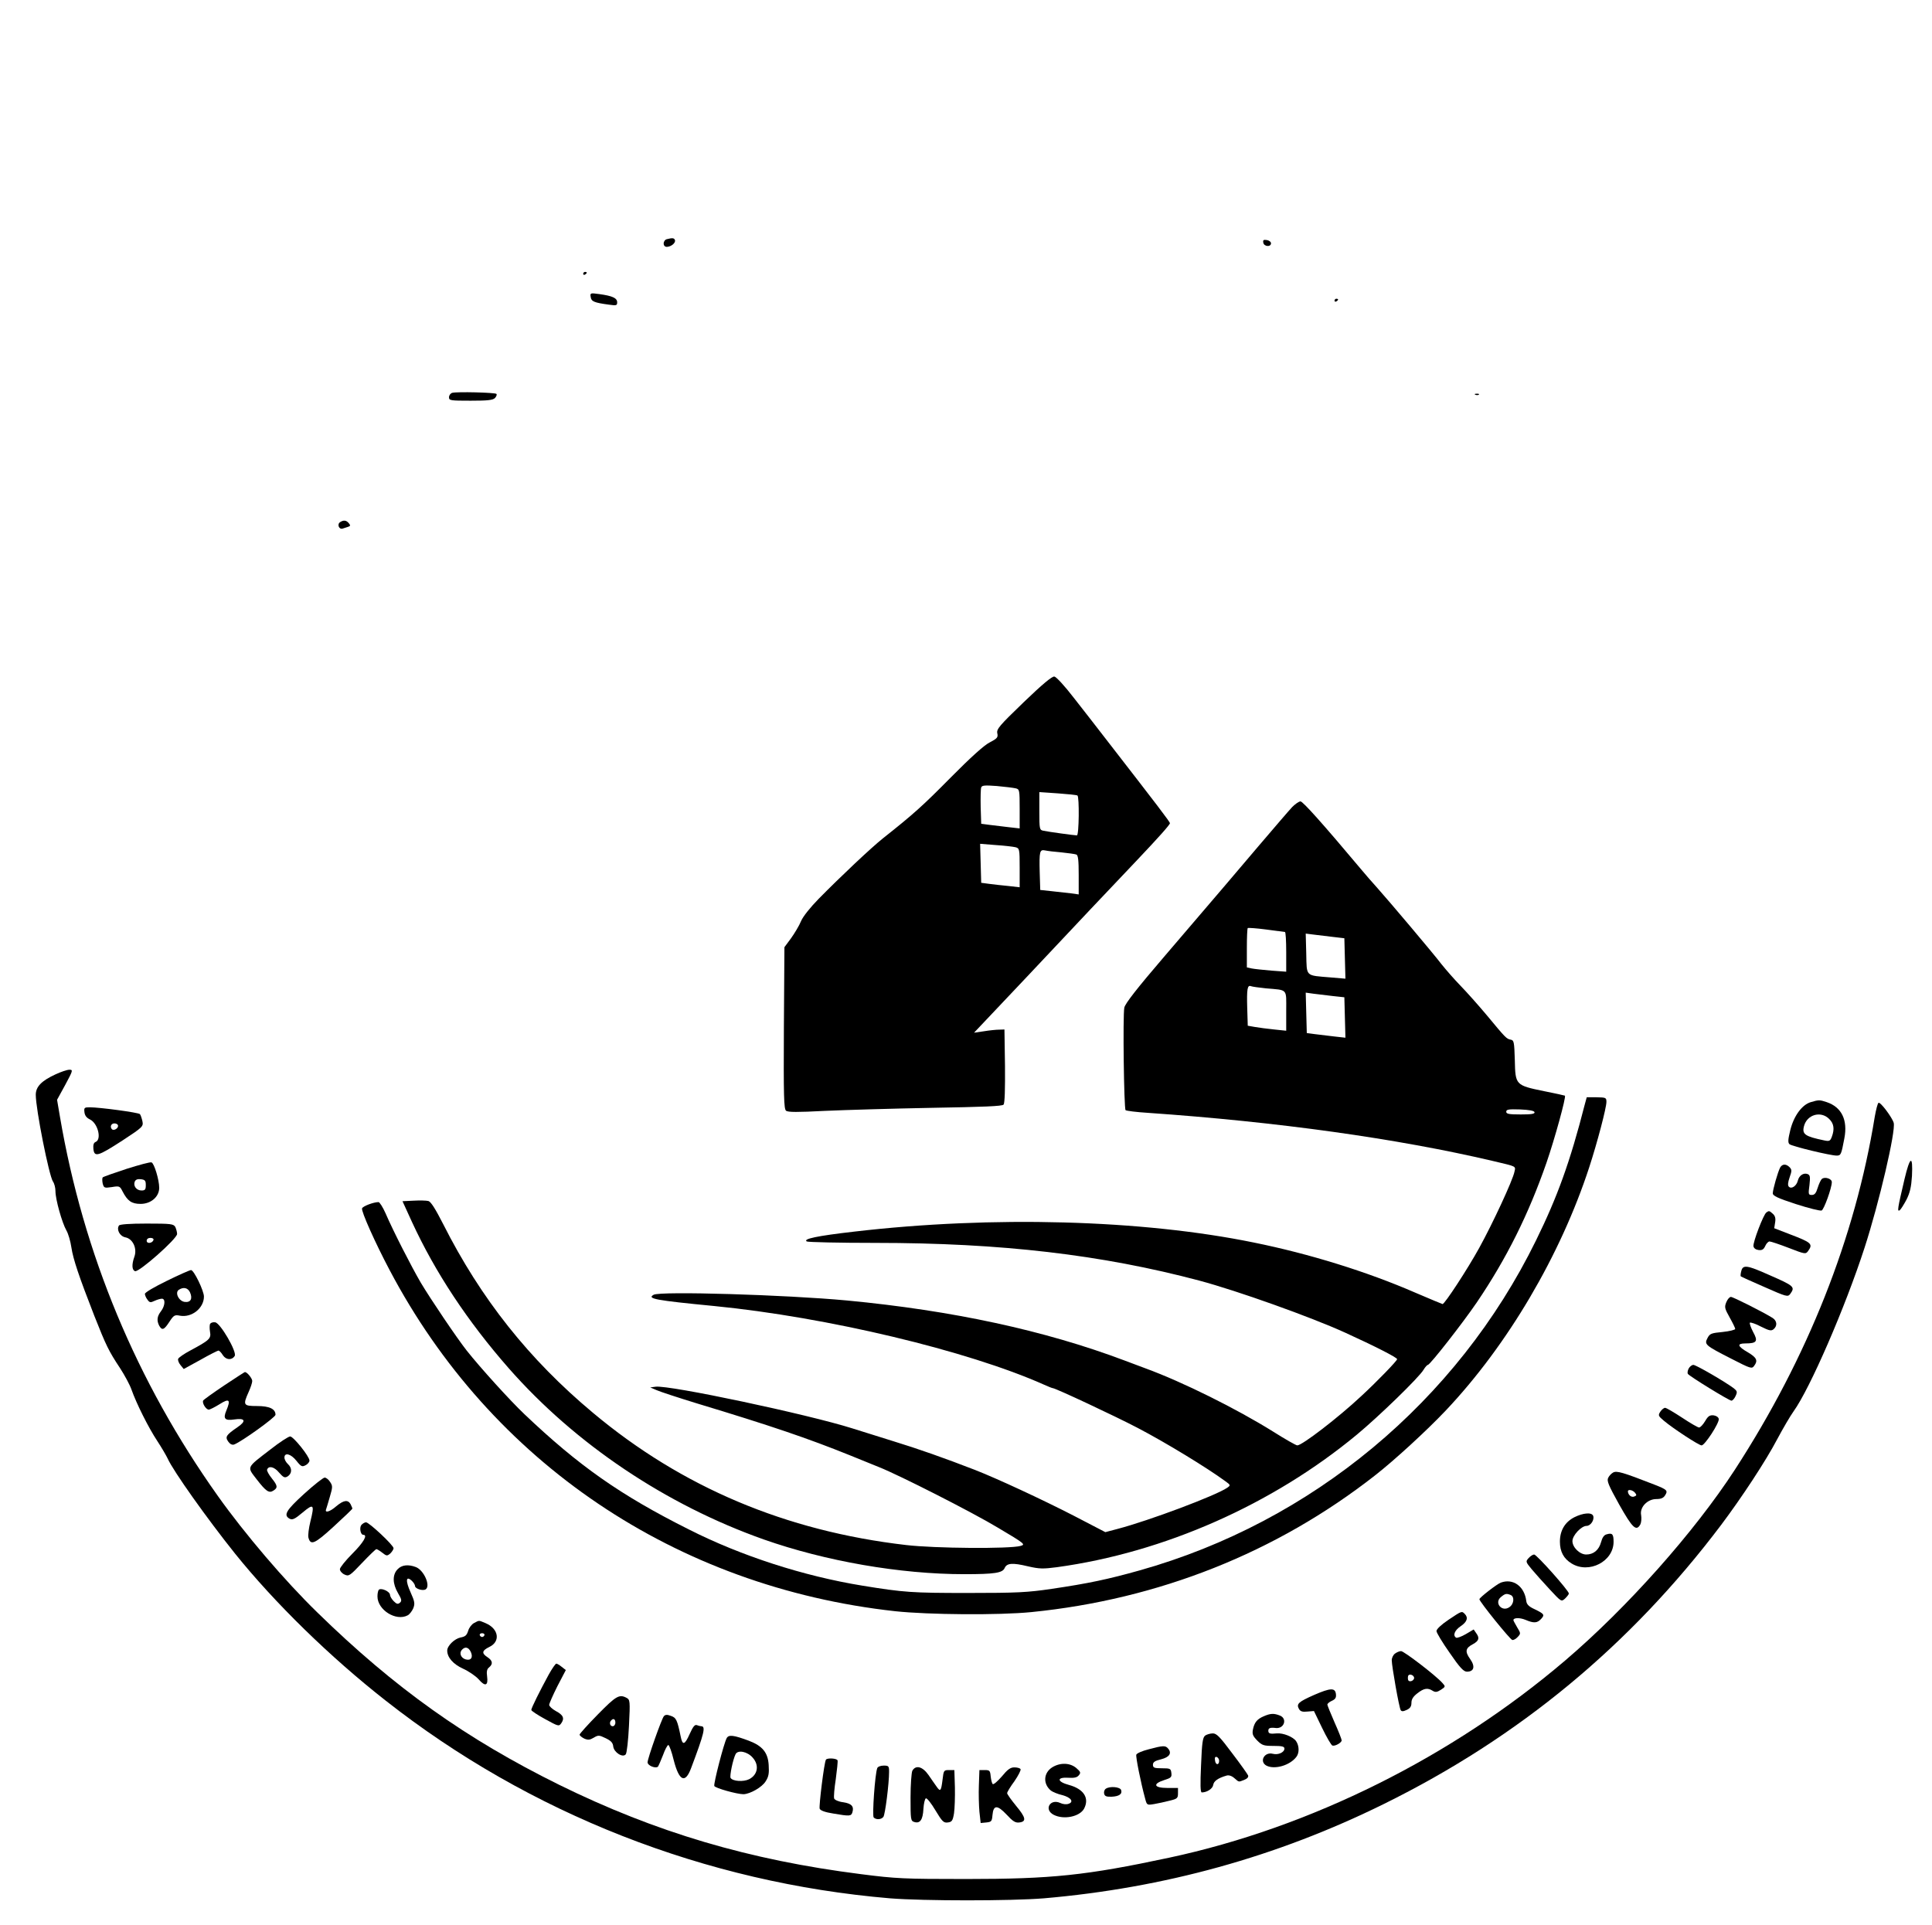<?xml version="1.0" standalone="no"?>
<!DOCTYPE svg PUBLIC "-//W3C//DTD SVG 20010904//EN"
 "http://www.w3.org/TR/2001/REC-SVG-20010904/DTD/svg10.dtd">
<svg version="1.0" xmlns="http://www.w3.org/2000/svg"
 width="1080pt" height="1076pt" viewBox="0 0 1080 1076"
 preserveAspectRatio="xMidYMid meet">

<g transform="translate(0,1076) scale(0.1,-0.1)"
fill="#000000" stroke="none">
<path d="M3728 9423 c-10 -2 -18 -13 -18 -24 0 -12 7 -19 18 -19 24 1 50 22
45 38 -5 12 -14 13 -45 5z"/>
<path d="M7062 9403 c4 -22 43 -25 43 -3 0 8 -11 16 -23 18 -19 3 -23 0 -20
-15z"/>
<path d="M3260 9229 c0 -5 5 -7 10 -4 6 3 10 8 10 11 0 2 -4 4 -10 4 -5 0 -10
-5 -10 -11z"/>
<path d="M3302 9100 c3 -25 19 -32 101 -43 43 -6 47 -5 47 13 0 24 -27 36
-100 46 -50 7 -52 6 -48 -16z"/>
<path d="M7460 9079 c0 -5 5 -7 10 -4 6 3 10 8 10 11 0 2 -4 4 -10 4 -5 0 -10
-5 -10 -11z"/>
<path d="M2528 8564 c-10 -3 -18 -14 -18 -25 0 -18 8 -19 121 -19 95 0 124 3
136 15 8 9 12 19 8 23 -8 8 -222 13 -247 6z"/>
<path d="M8248 8553 c7 -3 16 -2 19 1 4 3 -2 6 -13 5 -11 0 -14 -3 -6 -6z"/>
<path d="M1901 7841 c-18 -12 -6 -42 14 -36 8 3 22 7 31 10 13 4 14 8 4 20
-14 17 -29 19 -49 6z"/>
<path d="M5722 6834 c-136 -131 -152 -150 -147 -173 5 -23 0 -29 -42 -51 -31
-15 -108 -85 -218 -196 -156 -158 -207 -204 -380 -341 -65 -52 -234 -211 -359
-338 -46 -47 -87 -98 -98 -124 -10 -25 -36 -68 -56 -96 l-37 -50 -3 -451 c-2
-381 0 -453 12 -463 11 -9 62 -9 217 -1 112 5 381 13 597 17 289 5 395 9 402
18 7 8 9 90 8 216 l-3 204 -30 -1 c-16 0 -55 -4 -85 -9 l-55 -8 70 74 c39 41
140 148 226 239 229 244 522 554 609 645 130 137 190 205 190 213 0 8 -66 94
-359 472 -49 63 -129 167 -179 230 -50 65 -97 116 -108 118 -13 2 -68 -44
-172 -144z m-44 -481 c21 -5 22 -9 22 -115 l0 -109 -62 7 c-35 4 -83 10 -108
13 l-45 6 -3 94 c-1 52 0 101 3 109 4 12 20 13 88 8 45 -4 92 -10 105 -13z
m345 -40 c11 -6 9 -223 -3 -223 -13 0 -160 20 -187 26 -22 4 -23 8 -23 110 l0
106 103 -7 c56 -4 105 -9 110 -12z m-347 -289 c23 -6 24 -9 24 -115 l0 -109
-62 7 c-35 3 -83 9 -108 12 l-45 6 -3 109 -3 109 87 -7 c48 -3 97 -9 110 -12z
m258 -29 c38 -4 75 -9 83 -12 10 -4 13 -33 13 -114 l0 -109 -42 6 c-24 3 -72
8 -108 12 l-65 7 -3 99 c-3 117 0 128 30 122 13 -3 54 -8 92 -11z"/>
<path d="M7223 6248 c-17 -18 -101 -116 -188 -218 -165 -195 -175 -206 -523
-613 -157 -183 -223 -268 -227 -290 -9 -45 -2 -564 7 -573 5 -4 61 -11 125
-15 721 -50 1391 -143 1928 -269 135 -32 128 -28 121 -60 -9 -47 -121 -288
-197 -426 -65 -118 -193 -314 -205 -314 -2 0 -71 29 -153 64 -269 117 -591
217 -902 280 -625 128 -1462 151 -2234 61 -209 -24 -288 -41 -265 -55 7 -4
179 -8 383 -8 703 0 1266 -66 1812 -211 213 -57 622 -203 815 -291 167 -76
290 -139 290 -148 0 -9 -112 -125 -201 -207 -127 -119 -330 -275 -357 -275 -7
0 -67 34 -135 77 -205 128 -507 278 -712 353 -27 10 -81 30 -120 45 -446 168
-961 279 -1550 335 -343 32 -1044 53 -1081 32 -39 -22 9 -31 339 -63 630 -62
1416 -249 1844 -440 24 -11 45 -19 48 -19 15 0 352 -158 474 -222 159 -83 388
-223 489 -297 32 -23 32 -24 12 -38 -62 -43 -437 -184 -613 -230 l-68 -18
-177 92 c-177 91 -429 208 -552 256 -173 67 -318 118 -455 160 -82 26 -186 58
-230 72 -250 79 -1022 243 -1100 233 l-30 -4 35 -15 c20 -9 121 -42 225 -74
417 -126 622 -196 855 -290 63 -26 138 -56 165 -67 109 -43 519 -251 665 -339
150 -89 154 -93 125 -101 -59 -17 -480 -14 -640 5 -673 78 -1253 323 -1750
739 -358 299 -627 638 -838 1056 -43 84 -68 124 -82 128 -11 3 -49 4 -83 2
l-62 -3 53 -116 c130 -282 311 -556 542 -819 371 -422 877 -762 1425 -956 344
-121 761 -194 1121 -194 169 0 213 7 225 34 12 28 43 31 130 10 65 -15 85 -15
162 -5 599 82 1205 350 1677 741 123 102 348 320 373 363 9 15 20 27 24 27 12
0 195 234 274 350 166 245 289 492 389 780 45 130 111 369 103 375 -2 1 -54
13 -116 25 -160 33 -161 34 -164 173 -3 103 -5 112 -23 115 -24 5 -27 8 -134
137 -46 55 -112 129 -147 165 -35 36 -82 90 -106 120 -44 58 -294 354 -362
430 -23 25 -62 70 -87 100 -214 255 -326 380 -339 380 -9 0 -30 -15 -47 -32z
m-40 -698 c4 0 7 -50 7 -111 l0 -111 -82 6 c-46 4 -95 9 -110 12 l-28 6 0 107
c0 59 2 110 5 113 3 2 49 -1 102 -8 54 -7 101 -13 106 -14z m272 -28 l60 -7 3
-113 3 -113 -83 7 c-143 12 -133 2 -136 133 l-3 112 48 -6 c26 -3 75 -9 108
-13z m-379 -287 c125 -11 114 1 114 -126 l0 -111 -67 7 c-38 4 -86 10 -108 14
l-40 7 -3 99 c-3 107 1 130 21 122 8 -3 45 -8 83 -12z m374 -43 l65 -7 3 -113
3 -113 -63 7 c-35 4 -83 10 -108 13 l-45 6 -3 113 -3 113 43 -6 c24 -3 72 -9
108 -13z m1128 -649 c3 -10 -17 -13 -77 -13 -66 0 -81 3 -81 15 0 13 13 15 77
13 50 -2 78 -7 81 -15z"/>
<path d="M310 4754 c-78 -36 -110 -69 -110 -114 0 -81 74 -452 96 -485 8 -11
14 -35 14 -54 0 -46 37 -177 61 -219 11 -19 23 -61 28 -95 10 -67 43 -164 128
-382 66 -167 81 -198 144 -293 26 -40 55 -94 64 -120 28 -79 95 -213 144 -287
25 -38 51 -83 58 -98 31 -70 221 -337 377 -532 223 -277 530 -577 841 -821
806 -634 1790 -1019 2820 -1106 189 -15 676 -15 860 0 673 58 1302 232 1900
527 757 373 1379 888 1886 1560 115 153 250 358 314 480 32 60 73 130 91 155
92 128 288 579 397 915 82 253 175 652 163 698 -9 31 -75 119 -85 112 -5 -3
-14 -38 -21 -78 -110 -678 -375 -1346 -782 -1973 -227 -349 -601 -770 -948
-1066 -632 -539 -1424 -934 -2215 -1103 -464 -99 -655 -119 -1135 -119 -346 0
-391 2 -586 27 -625 79 -1149 234 -1689 500 -520 257 -919 541 -1351 963 -183
178 -406 440 -556 651 -455 640 -752 1353 -883 2121 l-16 94 46 84 c43 80 44
84 23 84 -13 0 -48 -12 -78 -26z"/>
<path d="M8859 4586 c-82 -321 -153 -517 -273 -761 -441 -899 -1251 -1573
-2216 -1844 -174 -49 -287 -73 -491 -103 -135 -20 -193 -23 -469 -23 -311 0
-357 3 -590 41 -326 53 -677 166 -969 314 -383 192 -615 355 -920 645 -80 76
-246 259 -322 355 -55 70 -201 286 -257 380 -53 91 -152 284 -197 388 -15 34
-33 62 -39 62 -28 0 -88 -23 -92 -35 -6 -15 73 -192 154 -345 567 -1075 1600
-1772 2826 -1907 187 -20 579 -23 761 -5 711 71 1369 332 1920 763 108 84 290
251 397 364 346 366 641 867 802 1360 45 138 96 332 96 365 0 24 -3 25 -55 26
l-55 0 -11 -40z"/>
<path d="M10123 4599 c-49 -14 -95 -76 -115 -156 -13 -53 -14 -70 -5 -79 13
-12 229 -64 264 -64 24 0 26 6 43 96 20 103 -15 175 -99 203 -39 13 -44 13
-88 0z m102 -94 c27 -26 31 -57 15 -100 -9 -24 -14 -26 -43 -20 -106 22 -124
34 -113 78 16 66 94 89 141 42z"/>
<path d="M472 4543 c2 -19 12 -32 31 -41 44 -21 67 -112 31 -126 -10 -4 -14
-16 -12 -38 5 -49 26 -42 162 46 116 76 118 79 112 109 -4 17 -10 35 -14 39
-9 9 -225 38 -280 38 -30 0 -33 -2 -30 -27z m188 -77 c0 -15 -24 -28 -34 -19
-13 14 -5 33 14 33 11 0 20 -6 20 -14z"/>
<path d="M10646 4167 c-39 -166 -41 -181 -27 -173 6 4 23 31 38 59 20 40 27
71 31 133 6 120 -11 112 -42 -19z"/>
<path d="M708 4226 c-70 -23 -130 -44 -134 -48 -3 -4 -3 -19 0 -34 7 -25 9
-26 51 -20 42 7 45 6 60 -24 28 -54 51 -70 101 -70 58 0 104 40 104 90 0 44
-28 137 -43 142 -7 3 -69 -14 -139 -36z m107 -91 c0 -25 -4 -30 -24 -30 -28 0
-47 25 -38 49 5 12 16 16 34 14 24 -3 28 -8 28 -33z"/>
<path d="M9951 4233 c-13 -25 -41 -123 -41 -144 0 -14 28 -27 129 -60 71 -23
136 -39 144 -36 13 5 57 126 57 159 0 19 -39 31 -55 18 -7 -6 -17 -28 -24 -50
-9 -30 -17 -40 -33 -40 -19 0 -20 4 -13 55 5 47 4 56 -11 62 -22 8 -47 -8 -54
-37 -7 -29 -35 -49 -50 -34 -7 7 -6 23 4 52 13 37 13 43 0 57 -20 20 -41 19
-53 -2z"/>
<path d="M9874 3982 c-16 -11 -76 -167 -72 -189 2 -11 13 -19 29 -21 19 -2 28
3 37 23 6 14 17 25 24 25 7 0 55 -16 107 -36 90 -35 95 -36 108 -18 29 40 20
48 -101 94 l-88 34 5 32 c4 23 0 37 -12 48 -20 18 -22 19 -37 8z"/>
<path d="M665 3909 c-15 -23 5 -60 36 -66 42 -8 67 -63 50 -109 -15 -42 -14
-74 4 -80 21 -8 235 181 235 208 0 10 -5 28 -10 39 -10 17 -23 19 -160 19 -94
0 -151 -4 -155 -11z m193 -81 c-7 -19 -38 -22 -38 -4 0 10 9 16 21 16 12 0 19
-5 17 -12z"/>
<path d="M9734 3655 c-4 -14 -5 -28 -3 -30 2 -2 62 -29 133 -60 122 -54 130
-56 143 -39 29 40 24 45 -118 107 -123 55 -146 58 -155 22z"/>
<path d="M933 3600 c-68 -33 -123 -65 -123 -73 0 -7 6 -22 14 -32 12 -17 17
-18 40 -7 15 7 33 12 41 12 21 0 18 -40 -5 -70 -22 -28 -25 -52 -10 -81 16
-28 27 -24 57 22 24 37 30 40 59 34 66 -12 134 42 134 107 0 32 -56 148 -72
148 -7 0 -68 -27 -135 -60z m129 -64 c16 -36 4 -58 -29 -54 -34 4 -57 53 -33
68 26 17 50 11 62 -14z"/>
<path d="M9650 3480 c-11 -27 -9 -35 19 -85 17 -30 31 -59 31 -64 0 -5 -32
-13 -70 -17 -64 -6 -72 -9 -85 -34 -19 -36 -13 -41 134 -116 109 -56 114 -57
127 -39 22 29 14 46 -35 75 -59 34 -63 50 -14 50 64 0 72 12 43 64 -13 25 -21
48 -18 52 4 3 32 -6 62 -22 46 -23 57 -25 70 -15 23 19 20 48 -6 64 -53 33
-220 117 -232 117 -8 0 -19 -13 -26 -30z"/>
<path d="M1175 3360 c-4 -6 -4 -26 -1 -45 7 -38 -3 -47 -111 -105 -34 -18 -64
-39 -67 -46 -3 -7 3 -23 13 -35 l18 -22 93 51 c51 29 97 52 101 52 5 0 16 -11
25 -26 18 -27 50 -29 66 -4 14 22 -80 184 -109 188 -12 2 -24 -2 -28 -8z"/>
<path d="M9440 3110 c-6 -11 -8 -25 -5 -30 8 -13 231 -150 244 -150 6 0 17 12
23 26 11 23 9 28 -11 44 -50 37 -210 130 -225 130 -8 0 -20 -9 -26 -20z"/>
<path d="M1253 3015 c-61 -41 -114 -79 -117 -84 -8 -13 15 -51 31 -51 7 0 34
14 60 30 55 35 64 26 38 -36 -19 -45 -8 -57 45 -49 61 9 68 -9 18 -43 -64 -44
-71 -54 -52 -81 10 -14 22 -20 33 -16 42 16 231 152 231 166 0 33 -34 49 -103
49 -77 0 -80 5 -47 79 11 24 20 51 20 61 0 15 -29 50 -41 50 -2 0 -54 -34
-116 -75z"/>
<path d="M9281 2868 c-13 -20 -11 -24 20 -50 52 -44 196 -138 211 -138 18 0
100 126 96 148 -2 10 -14 18 -29 20 -21 2 -31 -4 -47 -32 -12 -20 -27 -36 -34
-36 -7 0 -50 25 -95 55 -46 30 -88 55 -95 55 -7 0 -19 -10 -27 -22z"/>
<path d="M1510 2656 c-135 -104 -130 -94 -75 -166 51 -66 69 -79 93 -63 26 16
24 28 -8 68 -17 21 -29 43 -27 49 8 24 40 17 67 -16 24 -27 31 -31 47 -22 26
16 27 47 3 69 -11 10 -20 26 -20 37 0 30 36 21 67 -18 26 -33 32 -35 51 -25
12 6 22 18 22 26 0 23 -90 135 -108 135 -9 0 -60 -33 -112 -74z"/>
<path d="M9017 2528 c-9 -5 -22 -18 -27 -29 -9 -17 1 -41 61 -149 75 -133 96
-153 119 -111 5 11 7 33 4 51 -9 44 35 90 85 90 26 0 40 6 49 21 17 26 11 32
-58 59 -177 69 -213 80 -233 68z m123 -113 c10 -12 9 -16 -5 -21 -16 -6 -34 9
-35 29 0 13 27 8 40 -8z"/>
<path d="M1700 2409 c-101 -92 -117 -119 -81 -139 16 -8 29 -2 73 35 62 52 67
46 43 -51 -9 -37 -14 -77 -11 -89 12 -46 34 -37 141 61 58 53 105 98 105 101
0 2 -5 13 -10 24 -15 27 -39 23 -80 -11 -35 -31 -66 -40 -57 -17 2 6 12 38 21
70 16 54 16 61 1 83 -8 13 -22 24 -30 24 -8 0 -60 -41 -115 -91z"/>
<path d="M8800 2278 c-52 -27 -80 -74 -80 -136 0 -56 21 -95 65 -122 97 -60
235 11 235 121 0 43 -7 51 -38 42 -15 -3 -25 -18 -32 -44 -12 -44 -42 -69 -83
-69 -36 0 -77 40 -77 75 0 32 50 85 79 85 23 0 45 34 37 56 -8 21 -56 17 -106
-8z"/>
<path d="M2020 2235 c-12 -15 -5 -55 11 -55 26 0 1 -43 -61 -105 -38 -38 -70
-78 -70 -87 0 -10 12 -24 26 -30 24 -11 29 -8 98 65 40 42 76 77 80 77 4 0 19
-9 33 -20 24 -19 27 -19 45 -4 10 10 18 23 18 29 0 17 -137 145 -154 145 -7 0
-19 -7 -26 -15z"/>
<path d="M8545 2050 c-17 -19 -17 -21 17 -62 20 -24 65 -74 101 -113 65 -70
65 -70 86 -51 11 11 21 23 21 28 0 16 -180 218 -194 218 -7 0 -21 -9 -31 -20z"/>
<path d="M2222 1987 c-29 -31 -28 -80 3 -133 21 -35 22 -44 10 -54 -11 -9 -18
-7 -34 9 -12 12 -21 28 -21 36 0 17 -46 39 -61 29 -5 -3 -9 -20 -9 -38 0 -76
104 -141 169 -106 10 5 24 23 31 39 10 26 9 37 -15 90 -29 64 -26 94 6 65 10
-9 19 -23 19 -30 0 -15 43 -29 59 -19 30 18 -9 108 -55 125 -42 16 -79 12
-102 -13z"/>
<path d="M8390 1913 c-22 -8 -120 -84 -120 -93 0 -13 171 -225 184 -228 7 -1
20 6 30 17 18 19 17 21 -3 54 -11 19 -21 37 -21 40 0 14 35 15 67 2 47 -20 66
-19 88 5 21 23 18 28 -38 55 -31 14 -43 27 -45 45 -10 82 -73 128 -142 103z
m54 -69 c23 -9 20 -50 -6 -68 -42 -30 -87 24 -48 56 24 20 31 21 54 12z"/>
<path d="M8097 1705 c-40 -27 -67 -52 -67 -63 0 -9 33 -64 74 -122 56 -82 78
-105 96 -105 40 0 48 29 18 71 -30 42 -26 61 16 83 33 18 38 34 19 60 l-15 22
-44 -26 c-24 -14 -49 -23 -54 -20 -20 12 -9 41 25 64 36 24 44 48 23 69 -17
17 -16 17 -91 -33z"/>
<path d="M2650 1687 c-13 -7 -28 -26 -33 -44 -8 -25 -16 -32 -43 -37 -33 -7
-74 -46 -74 -73 0 -38 33 -76 88 -101 31 -14 71 -41 88 -60 36 -42 54 -36 47
16 -4 27 -1 42 11 51 23 19 20 38 -9 57 -34 22 -31 37 10 57 64 30 53 102 -20
133 -41 17 -34 17 -65 1z m58 -68 c-2 -6 -8 -10 -13 -10 -5 0 -11 4 -13 10 -2
6 4 11 13 11 9 0 15 -5 13 -11z m-76 -94 c14 -31 0 -50 -30 -41 -25 8 -36 34
-21 52 18 21 38 17 51 -11z"/>
<path d="M7798 1516 c-10 -7 -18 -24 -18 -37 0 -33 41 -265 50 -279 5 -8 14
-8 33 1 20 9 27 20 27 40 0 20 10 35 33 53 37 29 58 32 86 14 15 -9 24 -8 46
6 26 17 26 18 8 38 -37 42 -215 178 -231 178 -9 0 -25 -7 -34 -14z m107 -136
c0 -8 -8 -16 -17 -18 -13 -2 -18 3 -18 18 0 15 5 20 18 18 9 -2 17 -10 17 -18z"/>
<path d="M3067 1398 c-49 -90 -97 -186 -97 -197 0 -5 35 -28 77 -51 73 -40 77
-42 90 -24 20 28 12 47 -30 69 -20 11 -37 27 -37 34 0 8 21 55 46 105 l47 90
-23 18 c-12 10 -26 18 -30 18 -5 0 -24 -28 -43 -62z"/>
<path d="M7346 1285 c-88 -39 -100 -50 -85 -78 8 -14 19 -18 47 -15 l37 3 46
-95 c25 -52 51 -96 57 -98 15 -5 52 16 52 29 0 6 -18 52 -40 101 -22 50 -40
95 -40 99 0 5 11 15 25 21 20 9 25 18 23 37 -4 37 -30 36 -122 -4z"/>
<path d="M3342 1176 c-56 -57 -102 -108 -102 -113 0 -5 12 -15 26 -22 21 -9
31 -8 53 5 25 15 30 15 67 -3 29 -14 40 -25 42 -46 4 -33 53 -65 70 -44 6 7
14 78 18 159 7 141 6 146 -14 157 -40 21 -58 11 -160 -93z m98 -46 c0 -11 -7
-20 -15 -20 -15 0 -21 21 -8 33 12 13 23 7 23 -13z"/>
<path d="M3711 1166 c-13 -16 -91 -236 -91 -258 0 -18 45 -36 58 -24 3 4 16
33 28 64 11 31 25 57 30 57 5 0 19 -38 30 -84 30 -117 64 -134 97 -46 74 196
83 235 57 235 -5 0 -16 3 -24 6 -12 5 -22 -8 -41 -50 -27 -61 -40 -65 -50 -13
-19 92 -25 105 -55 115 -21 8 -31 7 -39 -2z"/>
<path d="M7065 1166 c-38 -16 -53 -35 -61 -74 -5 -26 -1 -36 24 -62 27 -27 37
-30 91 -30 47 0 61 -3 61 -15 0 -21 -35 -37 -65 -29 -47 12 -77 -43 -36 -66
46 -24 132 1 168 49 17 22 16 62 -2 88 -17 24 -72 46 -107 43 -39 -4 -48 -1
-48 15 0 15 10 19 43 15 47 -4 64 54 21 70 -33 13 -52 12 -89 -4z"/>
<path d="M6737 1058 c-14 -11 -18 -40 -23 -165 -5 -108 -4 -153 4 -153 29 0
61 21 64 42 3 21 26 38 74 52 13 4 29 -1 44 -14 27 -23 22 -23 55 -10 17 7 25
15 22 25 -3 7 -43 64 -89 124 -68 91 -87 111 -108 111 -15 0 -34 -6 -43 -12z
m78 -141 c0 -26 -20 -25 -23 2 -3 16 1 22 10 19 7 -3 13 -12 13 -21z"/>
<path d="M4062 1043 c-16 -30 -74 -254 -69 -267 5 -12 127 -46 163 -46 37 1
104 39 124 72 17 26 20 45 17 91 -4 70 -35 107 -111 136 -86 32 -113 35 -124
14z m146 -109 c37 -42 28 -95 -20 -120 -32 -16 -92 -12 -104 7 -6 11 13 103
28 133 13 25 66 15 96 -20z"/>
<path d="M6421 981 c-36 -9 -66 -22 -69 -30 -4 -11 25 -156 49 -244 10 -38 10
-39 51 -32 22 4 61 12 87 19 42 10 46 14 46 41 l0 30 -60 0 c-75 0 -83 23 -17
44 38 12 43 16 40 40 -3 24 -6 26 -53 26 -43 0 -50 3 -50 20 0 14 11 22 45 30
47 12 62 34 40 60 -15 18 -27 18 -109 -4z"/>
<path d="M4617 923 c-10 -16 -40 -260 -35 -274 4 -10 30 -20 76 -27 93 -16
100 -15 107 7 10 33 -5 49 -51 56 -26 3 -48 13 -51 21 -3 8 1 57 9 108 7 52
12 99 10 105 -4 12 -58 15 -65 4z"/>
<path d="M5883 881 c-50 -31 -54 -93 -8 -131 9 -7 37 -19 63 -25 50 -13 67
-39 34 -49 -11 -4 -31 -2 -45 5 -57 26 -93 -37 -37 -66 56 -29 145 -11 170 34
31 59 -1 110 -85 133 -67 18 -69 44 -4 40 33 -2 49 1 59 13 13 15 11 20 -13
41 -35 30 -89 32 -134 5z"/>
<path d="M4904 876 c-13 -33 -29 -267 -20 -276 14 -14 42 -12 54 3 10 12 32
186 32 252 0 32 -2 35 -30 35 -17 0 -33 -6 -36 -14z"/>
<path d="M5100 861 c-5 -11 -10 -78 -10 -150 0 -122 1 -130 20 -136 33 -11 49
12 52 73 2 30 8 57 14 59 6 2 30 -28 53 -67 38 -63 46 -71 69 -68 23 3 28 9
35 51 4 27 6 92 5 145 l-3 97 -30 0 c-29 0 -30 -2 -36 -53 -8 -65 -12 -70 -33
-40 -9 13 -30 42 -46 66 -33 47 -71 57 -90 23z"/>
<path d="M5600 829 c-24 -27 -46 -47 -51 -42 -4 4 -9 24 -11 43 -3 32 -6 35
-33 35 l-30 0 -3 -85 c-2 -47 0 -113 3 -148 l7 -63 31 3 c29 3 32 6 35 41 5
58 27 58 79 3 34 -37 49 -47 71 -44 41 5 37 27 -18 93 -27 33 -50 65 -50 71 0
6 18 36 41 67 22 32 37 62 34 67 -3 6 -19 10 -35 10 -22 0 -38 -12 -70 -51z"/>
<path d="M6182 761 c-8 -5 -12 -17 -10 -27 3 -15 12 -19 42 -18 42 2 61 15 53
38 -7 17 -62 22 -85 7z"/>
</g>
</svg>
